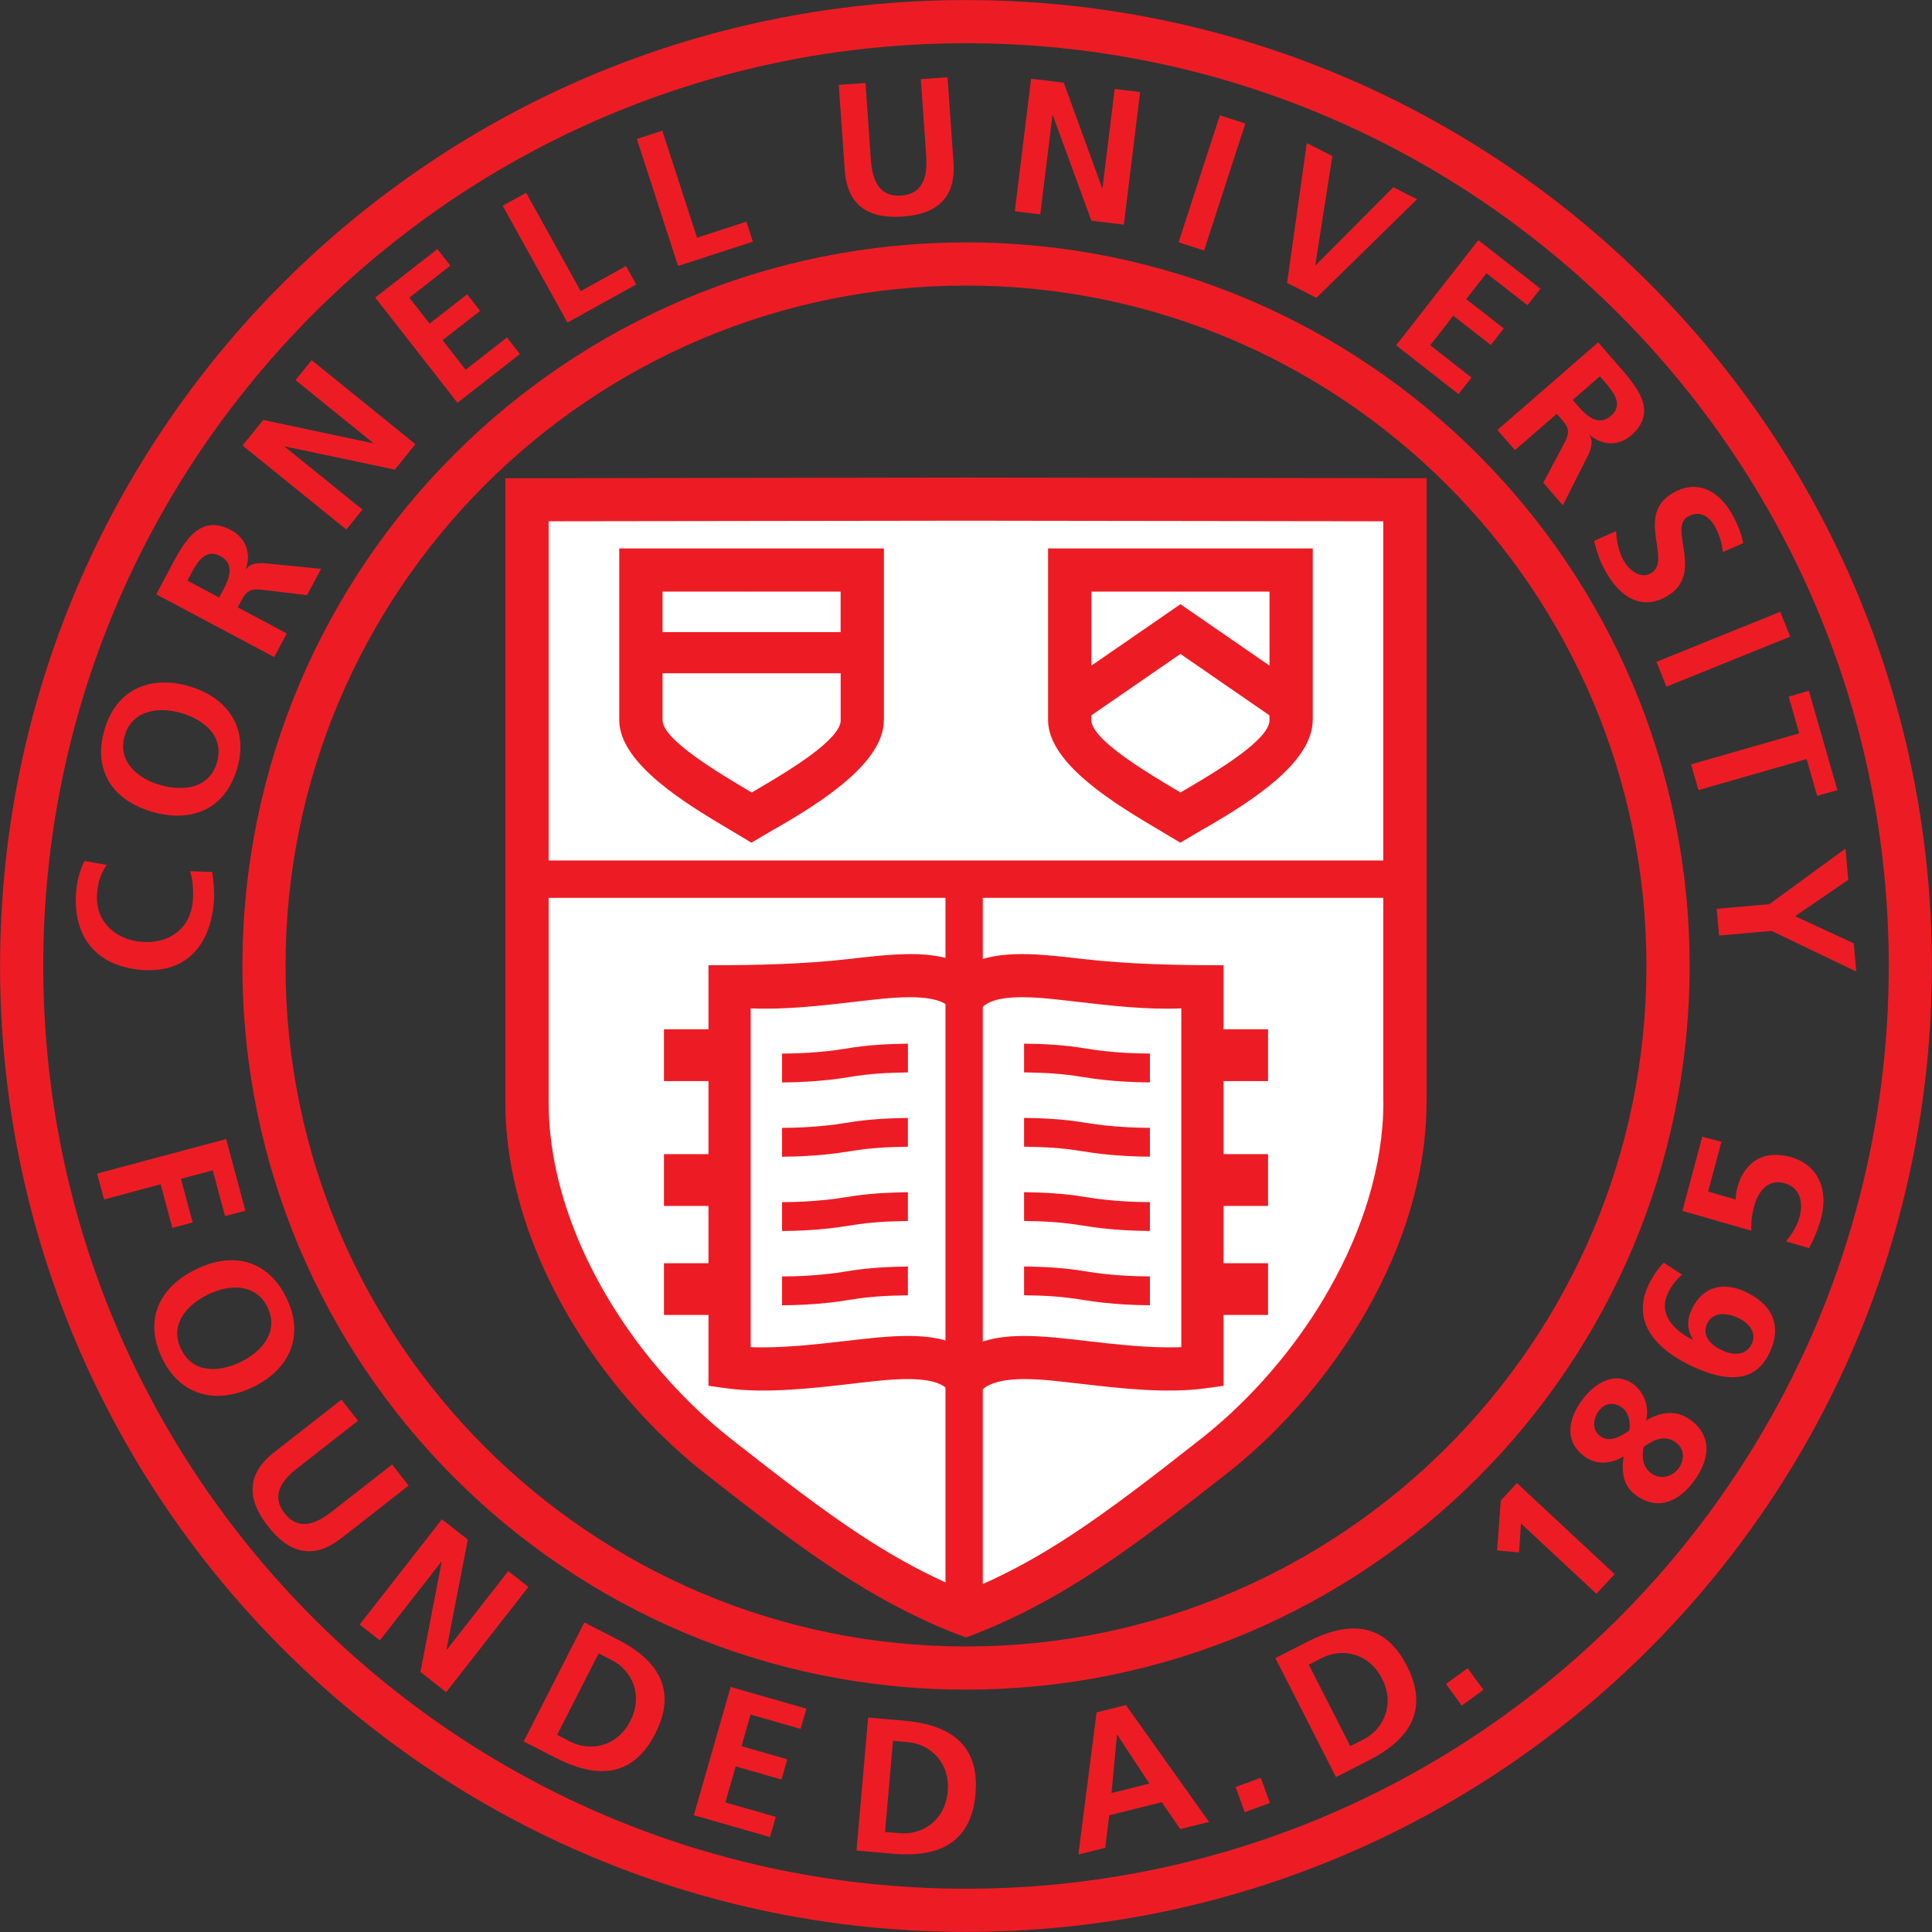 <?xml version="1.0" encoding="UTF-8"?>
<svg id="Layer_2" data-name="Layer 2" xmlns="http://www.w3.org/2000/svg" viewBox="0 0 535.23 535.23">
  <rect x="0" y="0" width="535.23" height="535.23" fill="#333333" stroke="none"/>
  <defs>
    <style>
      .cls-1 {
        fill: #fff;
        fill-rule: evenodd;
      }

      .cls-1, .cls-2 {
        stroke-width: 0px;
      }

      .cls-2 {
        fill: #ed1c24;
      }
    </style>
  </defs>
  <g id="Layer_1-2" data-name="Layer 1">
    <g>
      <path class="cls-2" d="m267.61,0h0v.02c73.9,0,140.81,29.95,189.22,78.37,48.42,48.42,78.37,115.32,78.37,189.22h.02s-.02,0-.02,0c0,73.9-29.95,140.8-78.37,189.22s-115.32,78.37-189.22,78.37v.02h0v-.02c-73.9,0-140.8-29.95-189.22-78.37C29.98,408.42.02,341.52.02,267.62h-.02s.02,0,.02,0c0-73.9,29.95-140.81,78.37-189.22C126.81,29.98,193.71.02,267.61.02v-.02h0Zm0,67.13h0v.02c55.37,0,105.49,22.44,141.76,58.71,36.27,36.27,58.7,86.39,58.71,141.75h.02s-.02,0-.02,0c0,55.37-22.44,105.49-58.71,141.76-36.27,36.27-86.39,58.7-141.75,58.71v.02h0v-.02c-55.37,0-105.49-22.44-141.76-58.71-36.27-36.27-58.7-86.39-58.7-141.75h-.02s.02,0,.02,0c0-55.37,22.44-105.49,58.71-141.76,36.27-36.27,86.39-58.7,141.75-58.7v-.02h0Zm0,11.98v.02h0v-.02c-52.02,0-99.14,21.11-133.27,55.24-34.13,34.13-55.24,81.25-55.24,133.27h.02s-.02,0-.02,0c0,52.02,21.11,99.14,55.24,133.27,34.13,34.12,81.25,55.24,133.27,55.24v-.02h0v.02c52.02,0,99.14-21.11,133.27-55.24s55.24-81.25,55.24-133.27h-.02s.02,0,.02,0c0-52.02-21.11-99.14-55.24-133.27-34.12-34.13-81.25-55.24-133.27-55.24h0Zm0-67.13v.02h0v-.02c-70.56,0-134.46,28.63-180.73,74.9C40.6,133.15,11.98,197.05,11.98,267.61h.02s-.02,0-.02,0c0,70.56,28.63,134.46,74.9,180.73,46.27,46.28,110.18,74.9,180.74,74.9v-.02h0v.02c70.56,0,134.46-28.62,180.73-74.9,46.28-46.27,74.9-110.18,74.9-180.74h-.02s.02,0,.02,0c0-70.56-28.62-134.46-74.9-180.73-46.27-46.27-110.18-74.9-180.74-74.9h0Z"/>
      <path class="cls-1" d="m267.65,447.26h-.03s-.03,0-.03,0c-23.43-9.22-40.65-21.81-68.85-44.01-28.22-22.21-52.73-60.2-52.73-97.97v-166.84l121.58-.17h.06l121.59.17v166.84c0,37.77-24.51,75.76-52.73,97.97-28.2,22.19-45.42,34.79-68.85,44.01h0Z"/>
      <path class="cls-2" d="m231.66,435.12c-11.09-7.29-22.52-16.04-36.64-27.15h0c-4.08-3.21-8.12-6.78-12.07-10.66-3.87-3.81-7.63-7.91-11.22-12.27-18.45-22.43-31.74-51.08-31.74-79.75v-172.81h6s121.58-.18,121.58-.18v-.02h.06v.02l121.59.17h6v172.82h0s-.02,0-.02,0c0,20-6.43,39.94-16.56,57.77-1.59,2.8-3.33,5.63-5.2,8.46-9.37,14.23-20.98,26.78-33.25,36.44-14.12,11.11-25.54,19.85-36.64,27.15-11.3,7.43-23.23,13.84-35.94,18.53-12.71-4.64-24.68-11.11-35.96-18.53h0Zm-79.67-196.73h231.23v-93.98l-115.59-.16v.02h-.06v-.02l-115.58.16v93.98h0Zm231.23,10.34h-110.95v190.1c8.58-3.83,16.48-8.27,24.72-13.7,10.42-6.85,21.71-15.5,35.79-26.59,11.35-8.94,22.07-20.51,30.68-33.58,1.63-2.47,3.22-5.08,4.77-7.81,9.18-16.16,15.01-34.09,15.01-51.86h-.02v-56.57h0Zm-121.29,189.65v-189.65h-109.94v56.56c0,25.72,12.13,51.68,28.97,72.15,3.27,3.98,6.75,7.77,10.38,11.34,3.55,3.49,7.26,6.76,11.09,9.77h0c14.08,11.09,25.37,19.73,35.79,26.59,7.92,5.21,15.52,9.51,23.71,13.24h0Z"/>
      <path class="cls-2" d="m207.96,279.35v93.85c8.38.36,18.13-.76,26.59-1.74,2.71-.31,5.28-.61,8.44-.91,6.35-.59,11.57-.64,15.9.11,3.37.58,6.25,1.62,8.72,3.21,2.46-1.59,5.34-2.63,8.72-3.21,4.33-.74,9.55-.7,15.9-.11,3.16.29,5.73.59,8.44.91,8.46.98,18.21,2.1,26.59,1.74v-93.85c-9.35.43-19.59-.75-28.5-1.78-3.21-.37-6.26-.72-8.21-.91-5.34-.5-9.61-.56-12.93.01-2.58.44-4.44,1.26-5.7,2.57l-4.31-4.3-4.31,4.3c-1.25-1.31-3.12-2.13-5.69-2.57-3.32-.57-7.59-.51-12.93-.01-1.96.18-5.01.54-8.22.91-8.91,1.03-19.15,2.21-28.5,1.78h0Zm43.56,17.75c-2.83.04-5.45.12-8.02.3-2.63.19-5.31.49-8.27.99h-.08c-.58.11-1.48.24-2.68.41-1.1.15-2,.27-2.69.34-4.31.48-8.76.71-13.12.73v-7.99c4.17,0,8.45-.23,12.62-.69,1.05-.12,1.89-.22,2.5-.3.52-.07,1.33-.2,2.43-.38h.08c3.06-.53,6.02-.86,9.06-1.07,2.69-.19,5.35-.27,8.18-.31v7.98h0Zm0,12.6v7.98c-2.83.04-5.45.12-8.02.3-2.63.19-5.31.49-8.27.99h-.08c-.58.11-1.48.24-2.68.41-1.1.15-2,.27-2.69.34-4.31.48-8.76.71-13.12.73v-7.99c4.17-.01,8.45-.23,12.62-.69,1.05-.12,1.89-.22,2.5-.3.52-.07,1.33-.2,2.43-.38h.08c3.06-.53,6.02-.86,9.06-1.07,2.69-.19,5.35-.27,8.18-.32h0Zm0,20.58v7.98c-2.83.04-5.45.12-8.02.3-2.63.19-5.31.49-8.27.99h-.08c-.58.11-1.48.24-2.68.41-1.1.15-2,.27-2.69.34-4.31.48-8.76.71-13.12.73v-7.99c4.17-.01,8.45-.23,12.62-.69,1.05-.12,1.89-.22,2.5-.3.52-.07,1.33-.2,2.43-.38h.08c3.06-.53,6.02-.86,9.06-1.07,2.69-.19,5.35-.27,8.18-.32h0Zm0,20.58v7.98c-2.83.04-5.45.12-8.02.3-2.63.19-5.31.49-8.27.99h-.08c-.58.11-1.48.24-2.68.41-1.1.15-2,.27-2.69.34-4.31.48-8.76.71-13.12.73v-7.99c4.17-.01,8.45-.22,12.62-.69,1.05-.12,1.89-.22,2.5-.3.52-.07,1.33-.2,2.43-.38h.08c3.06-.53,6.02-.86,9.06-1.07,2.69-.19,5.35-.27,8.18-.32h0Zm32.18-53.77c2.83.04,5.45.12,8.02.3,2.63.19,5.31.49,8.27.99h.08c.58.11,1.48.24,2.68.41,1.1.15,1.99.27,2.69.34,4.31.48,8.76.71,13.12.73v-7.99c-4.17,0-8.45-.23-12.62-.69-1.05-.12-1.88-.22-2.5-.3-.52-.07-1.33-.2-2.43-.38h-.08c-3.06-.53-6.02-.86-9.05-1.07-2.69-.19-5.36-.27-8.18-.31v7.98h0Zm0,12.6v7.98c2.83.04,5.45.12,8.02.3,2.63.19,5.31.49,8.27.99h.08c.58.11,1.48.24,2.68.41,1.1.15,1.99.27,2.69.34,4.31.48,8.76.71,13.12.73v-7.99c-4.17-.01-8.45-.23-12.62-.69-1.05-.12-1.88-.22-2.5-.3-.52-.07-1.33-.2-2.43-.38h-.08c-3.06-.53-6.02-.86-9.05-1.07-2.69-.19-5.36-.27-8.18-.32h0Zm0,20.58v7.98c2.83.04,5.45.12,8.02.3,2.63.19,5.31.49,8.27.99h.08c.58.11,1.48.24,2.68.41,1.1.15,1.99.27,2.69.34,4.31.48,8.76.71,13.12.73v-7.99c-4.17-.01-8.45-.23-12.62-.69-1.05-.12-1.88-.22-2.5-.3-.52-.07-1.33-.2-2.43-.38h-.08c-3.06-.53-6.02-.86-9.05-1.07-2.69-.19-5.36-.27-8.18-.32h0Zm0,20.58v7.98c2.83.04,5.45.12,8.02.3,2.63.19,5.31.49,8.27.99h.08c.58.11,1.48.24,2.68.41,1.1.15,1.99.27,2.69.34,4.31.48,8.76.71,13.12.73v-7.99c-4.17-.01-8.45-.22-12.62-.69-1.05-.12-1.88-.22-2.5-.3-.52-.07-1.33-.2-2.43-.38h-.08c-3.06-.53-6.02-.86-9.05-1.07-2.69-.19-5.36-.27-8.18-.32h0Zm-21.03,34.18c-1.25-1.31-3.12-2.13-5.69-2.57-3.32-.57-7.59-.51-12.93-.01-1.96.18-5.01.54-8.22.91-10.85,1.25-23.68,2.73-34.45,1.26h-.04s-5.07-.71-5.07-.71v-19.62h-12.33v-14.34h12.33v-15.87h-12.33v-14.34h12.33v-20.24h-12.33v-14.34h12.33v-17.75c12.79,0,26.22-.27,38.92-1.73,2.71-.31,5.28-.61,8.44-.91,6.35-.59,11.57-.64,15.9.1,3.09.53,5.77,1.45,8.09,2.82,2.32-1.37,5-2.29,8.09-2.82,4.33-.74,9.55-.7,15.9-.1,3.16.3,5.73.59,8.44.91,12.7,1.46,26.13,1.73,38.92,1.73v17.75h12.33v14.34h-12.33v20.24h12.33v14.34h-12.33v15.87h12.33v14.34h-12.33v19.62l-5.07.71h-.02s-.02,0-.02,0c-10.78,1.47-23.61,0-34.46-1.26-3.21-.37-6.26-.72-8.21-.91-5.34-.5-9.61-.56-12.93.01-2.58.44-4.9,1.26-6.15,2.57h-9.43Z"/>
      <path class="cls-1" d="m208.19,157.92h30.69v41.57c0,9.96-21.04,21.33-30.67,27-9.71-5.85-30.67-17.29-30.67-27v-41.57h30.64Z"/>
      <path class="cls-2" d="m208.19,151.92h.05v.02h30.64s6,0,6,0v47.55h0s-.02,0-.02,0c0,11.91-17.58,22.81-29.24,29.62-3.04,1.78,3.64-2.2-4.38,2.53l-3.07,1.81-3.04-1.83c-1.28-.77-2.05-1.23-2.87-1.71-11.55-6.84-30.71-18.19-30.71-30.43v-47.55h6s30.64,0,30.64,0v-.02h0Zm-24.64,23.19h49.33v-11.21h-24.64s0,.02,0,.02h-.05v-.02h-24.64v11.21h0Zm49.33,11.4h-49.33v12.99c0,5.4,15.35,14.52,24.7,20.05l1.34-.79h0c9.3-5.44,23.32-13.91,23.32-19.26h-.02v-13h0Z"/>
      <path class="cls-1" d="m326.99,157.92h30.69v41.57c0,9.96-21.04,21.33-30.67,27-9.71-5.85-30.67-17.29-30.67-27v-41.57h30.64Z"/>
      <path class="cls-2" d="m326.99,151.92h.05v.02h30.64s6,0,6,0v47.55h0s-.02,0-.02,0c0,11.91-17.58,22.81-29.24,29.62-3.04,1.78,3.64-2.2-4.38,2.53l-3.07,1.81-3.04-1.83c-1.28-.77-2.05-1.23-2.87-1.71-11.55-6.84-30.71-18.19-30.71-30.43v-47.55h6s30.64,0,30.64,0v-.02h0Zm-24.64,32.48l24.67-17.02,24.67,17.02v-20.5h-24.64s0,.02,0,.02h-.05v-.02h-24.64v20.5h0Zm49.33,13.78l-24.67-17.02-24.67,17.02v1.31c0,5.4,15.35,14.52,24.7,20.05l1.34-.79h0c9.3-5.44,23.32-13.91,23.32-19.26h-.02v-1.32h0Z"/>
      <path class="cls-2" d="m52.6,241.35c.75,1.82,1.08,5.31.82,8.21-.69,7.87-6.74,12.02-14.24,11.36-7.55-.66-12.94-5.92-12.28-13.52.23-2.64.82-5.14,2.65-7.8l-6.18-1.07c-1.29,2.6-2.05,5.78-2.26,8.21-1.09,12.51,5.31,20.84,17.92,21.94,12.46,1.09,19.16-6.68,20.2-18.61.24-2.8-.03-5.75-.44-8.5l-6.21-.22h0Zm-10.38-16.44c10.9,3.13,20.23-.71,23.5-12.12,3.23-11.26-2.76-19.65-13.51-22.73-10.75-3.08-20.09,1.02-23.29,12.18-3.24,11.31,2.39,19.54,13.29,22.67h0Zm2.13-7.44c-6.27-1.8-11.85-6.54-9.82-13.62,2.03-7.08,9.28-8.15,15.55-6.35,6.42,1.84,12.12,6.4,10.03,13.68-2.09,7.29-9.33,8.13-15.75,6.29h0Zm7.58-56.62l1.14-2.15c1.74-3.28,4.01-6.75,7.94-4.66,4.07,2.16,2.57,6.11.86,9.34l-1.15,2.15-8.8-4.68h0Zm24.03,21.18l3.48-6.55-13.57-7.22,1.12-2.11c1.47-2.76,2.85-3.11,5.78-2.75l12.29,1.49,3.88-7.3-15.56-1.55c-1.8-.12-4.12-.03-5.21,1.67l-.09-.05c1.65-4.46-.16-8.73-4-10.77-9.08-4.83-13.3,3.67-17.03,10.69l-3.76,7.07,32.66,17.37h0Zm19.98-35.33l4.47-5.52-21.5-17.41.07-.08,30.41,6.41,5.7-7.04-28.75-23.28-4.47,5.52,21.5,17.41-.07.08-30.37-6.45-5.74,7.08,28.75,23.28h0Zm30.8-35.11l17.29-13.51-3.59-4.59-11.44,8.94-6.4-8.19,10.4-8.12-3.59-4.59-10.4,8.12-5.61-7.18,11.36-8.88-3.59-4.59-17.21,13.44,22.78,29.15h0Zm30.47-22.23l19.05-10.56-2.83-5.1-12.56,6.96-15.11-27.26-6.49,3.6,17.93,32.36h0Zm30.64-15.68l20.72-6.73-1.8-5.54-13.66,4.44-9.63-29.64-7.06,2.29,11.43,35.18h0Zm46.17-26.59c.69,9.89,6.58,13.57,16.04,12.91,9.46-.66,14.78-5.13,14.09-15.02l-1.65-23.58-7.4.52,1.49,21.31c.44,6.29-1.28,10.56-6.94,10.95-5.66.4-7.95-3.59-8.39-9.88l-1.49-21.31-7.4.52,1.65,23.58h0Zm47.12,11.43l7.05.87,3.37-27.46h.11s10.67,29.2,10.67,29.2l9,1.1,4.51-36.72-7.05-.87-3.37,27.46h-.11s-10.62-29.19-10.62-29.19l-9.05-1.11-4.51,36.72h0Zm45.37,8.6l7.06,2.29,11.43-35.18-7.06-2.29-11.43,35.18h0Zm30.05,11.25l8.12,4.14,27.89-27.31-6.56-3.34-21.54,21.62-.09-.05,4.73-30.19-7.08-3.61-5.46,38.74h0Zm30.21,17.3l17.29,13.51,3.59-4.59-11.44-8.94,6.39-8.19,10.4,8.12,3.59-4.59-10.4-8.12,5.61-7.18,11.36,8.87,3.59-4.59-17.21-13.44-22.78,29.15h0Zm56.44,8.59l1.6,1.84c2.43,2.8,4.87,6.16,1.51,9.08-3.48,3.02-6.63.21-9.03-2.55l-1.6-1.84,7.52-6.54h0Zm-28.39,14.85l4.87,5.6,11.6-10.08,1.56,1.8c2.05,2.36,1.88,3.78.49,6.38l-5.8,10.94,5.43,6.24,7.03-13.97c.75-1.64,1.51-3.84.31-5.46l.08-.07c3.57,3.14,8.21,2.98,11.49.13,7.76-6.75,1.34-13.73-3.88-19.73l-5.25-6.04-27.92,24.27h0Zm68.12,31.36c-.57-2.79-1.69-5.57-3.28-8.33-3.26-5.65-9.08-9.69-16.24-5.55-10.6,6.12.03,18.71-6.07,22.23-2.89,1.67-6.01-.87-7.42-3.31-1.46-2.52-2.13-5.5-2.21-8.39l-6.13,2.74c1.04,3.62,1.48,5.45,3.5,8.94,3.74,6.47,9.61,10.48,16.63,6.43,10.74-6.2.29-18.89,5.85-22.1,3.49-2.01,6.09.28,7.37,2.48,1.3,2.25,2.09,4.79,2.38,7.31l5.62-2.45h0Zm-24.06,32.88l2.78,6.88,34.3-13.86-2.78-6.88-34.3,13.86h0Zm9.61,28.41l2.04,7.13,29.96-8.59,2.92,10.19,5.6-1.61-7.89-27.51-5.6,1.61,2.92,10.19-29.96,8.59h0Zm7.09,40.02l.65,7.39,14.57-1.27,23.44,11.25-.68-7.81-16.25-7.52,14.71-10.07-.76-8.66-21.1,15.41-14.57,1.28h0Z"/>
      <path class="cls-2" d="m26.91,325.12l1.92,7.17,15.67-4.2,3.24,12.08,5.63-1.51-3.24-12.08,8.81-2.36,3.4,12.7,5.63-1.51-5.32-19.86-35.73,9.57h0Zm27.39,26.51c-10.19,4.97-14.56,14.06-9.35,24.73,5.13,10.53,15.19,12.76,25.25,7.85,10.05-4.9,14.24-14.2,9.16-24.63-5.16-10.58-14.85-12.92-25.05-7.95h0Zm3.39,6.96c5.86-2.86,13.19-3.07,16.41,3.55,3.23,6.62-1.45,12.27-7.31,15.12-6,2.93-13.28,3.35-16.61-3.46-3.32-6.81,1.5-12.29,7.5-15.21h0Zm18.28,43.73c-7.81,6.1-7.57,13.05-1.73,20.52,5.84,7.47,12.52,9.38,20.33,3.28l18.63-14.55-4.57-5.85-16.83,13.15c-4.97,3.88-9.47,4.84-12.96.37-3.49-4.47-1.47-8.6,3.5-12.48l16.83-13.15-4.57-5.85-18.63,14.55h0Zm23.67,47.74l5.6,4.37,17.03-21.8.08.06-5.88,30.51,7.14,5.58,22.78-29.15-5.6-4.37-17.03,21.8-.08-.06,5.92-30.48-7.18-5.61-22.78,29.15h0Zm45.44,32.39l9.02,4.6c10.11,5.15,20.76,6.29,27.43-6.79,6.67-13.08-.53-21.03-10.63-26.18l-9.02-4.6-16.8,32.96h0Zm20.76-24.4l3.68,1.88c5.52,2.82,8.77,9.64,5.11,16.82s-11.09,8.57-16.61,5.75l-3.68-1.88,11.5-22.57h0Zm26.37,44.83l21.09,6.05,1.61-5.6-13.96-4,2.86-9.98,12.69,3.64,1.61-5.6-12.69-3.64,2.51-8.76,13.86,3.97,1.61-5.6-20.99-6.02-10.2,35.56h0Zm45.07,9.79l10.08.88c11.3.99,21.61-1.94,22.89-16.56s-8.37-19.3-19.67-20.29l-10.08-.88-3.22,36.85h0Zm10.11-30.4l4.12.36c6.18.54,11.74,5.65,11.04,13.68-.7,8.03-7.07,12.1-13.25,11.56l-4.12-.36,2.21-25.24h0Zm71.03,11.85l-10.49,2.62,1.5-16.11.1-.03,8.89,13.52h0Zm-19.68,19.65l7.46-1.86,1.09-9.01,14.55-3.63,5.14,7.46,7.97-1.99-23.04-32.38-8.12,2.03-5.04,39.38h0Zm46.1-11.74l6.97-2.54-2.54-6.97-6.97,2.54,2.54,6.97h0Zm25.28-9.71l9.02-4.6c10.11-5.15,17.3-13.1,10.63-26.18-6.66-13.08-17.32-11.93-27.43-6.78l-9.02,4.59,16.79,32.96h0Zm-7.54-31.14l3.68-1.88c5.53-2.81,12.95-1.42,16.61,5.75,3.66,7.18.41,14-5.11,16.82l-3.68,1.88-11.5-22.57h0Zm42.37,11.33l6-4.36-4.36-6-6,4.36,4.36,6h0Zm9.81-43l6.06.58.54-8.04,20.89,19.48,5.06-5.43-27.06-25.23-4.48,4.81-1.02,13.84h0Zm35.04-25.93c-.77,4.89.23,8.44,3.62,10.81,6.17,4.32,12.08,1.34,16.21-4.56,4.2-5.99,4.6-12.31-1.53-16.6-3.47-2.43-7.36-2.43-12.02.26l-.04-.03c1-4.29-.99-8.2-3.72-10.11-5.08-3.56-10.67-.29-14.41,5.05-3.86,5.51-4.19,11.43,1.24,15.23,3.17,2.22,7.09,1.99,10.56-.11l.09.06h0Zm-6.4-5.65c-2.43-1.7-2.1-4.77-.54-6.98,1.61-2.3,4.18-2.64,6.44-1.06,1.87,1.31,2.59,4.34,2.01,6.46-2.24,1.54-5.3,3.41-7.9,1.58h0Zm14.19,10.32c-2.56-1.79-2.77-4.46-2.29-7.36,2.59-1.94,5.81-3.5,8.81-1.4,2.52,1.76,2.7,4.74,1,7.17-1.7,2.43-5,3.36-7.52,1.59h0Zm3.3-58.42c-1.86,1.96-3.28,4.11-4.38,6.58-4.87,10.94,3.88,18.38,13.04,22.45,7.94,3.53,16.67,4.93,20.85-4.47,3.4-7.65.15-13.39-7.16-16.65-6.25-2.78-11.87-1.11-14.71,5.29-1.27,2.86-1.13,5.41.48,8.04l-.14.05c-4.95-2.44-9.49-6.84-6.88-12.7,1.01-2.28,2.41-3.86,3.99-5.3l-5.08-3.31h0Zm12.01,16.95c1.44-3.24,5.1-3.24,8.39-1.78,3,1.34,5.47,4,4.07,7.15-1.49,3.34-4.9,3.45-8.09,2.02-3.39-1.51-5.83-4.1-4.37-7.4h0Zm-1.32-51.86l-5.5,20.53,19.1,5.5c-.1-2.28.15-4.46.74-6.66,1.1-4.1,3.78-7.77,8.39-6.53,4.56,1.22,5.25,5.58,4.25,9.31-.84,3.12-2.57,5.29-3.75,6.84l6.36,1.87c1.2-2.2,2.53-5.3,3.27-8.07,2.47-9.21-1.71-15.38-8.41-17.18-9.27-2.48-13.36,3.39-14.71,8.4-.37,1.38-.45,2.51-.52,3.37l-7.59-2.2,3.69-13.77-5.32-1.43h0Z"/>
    </g>
  </g>
</svg>